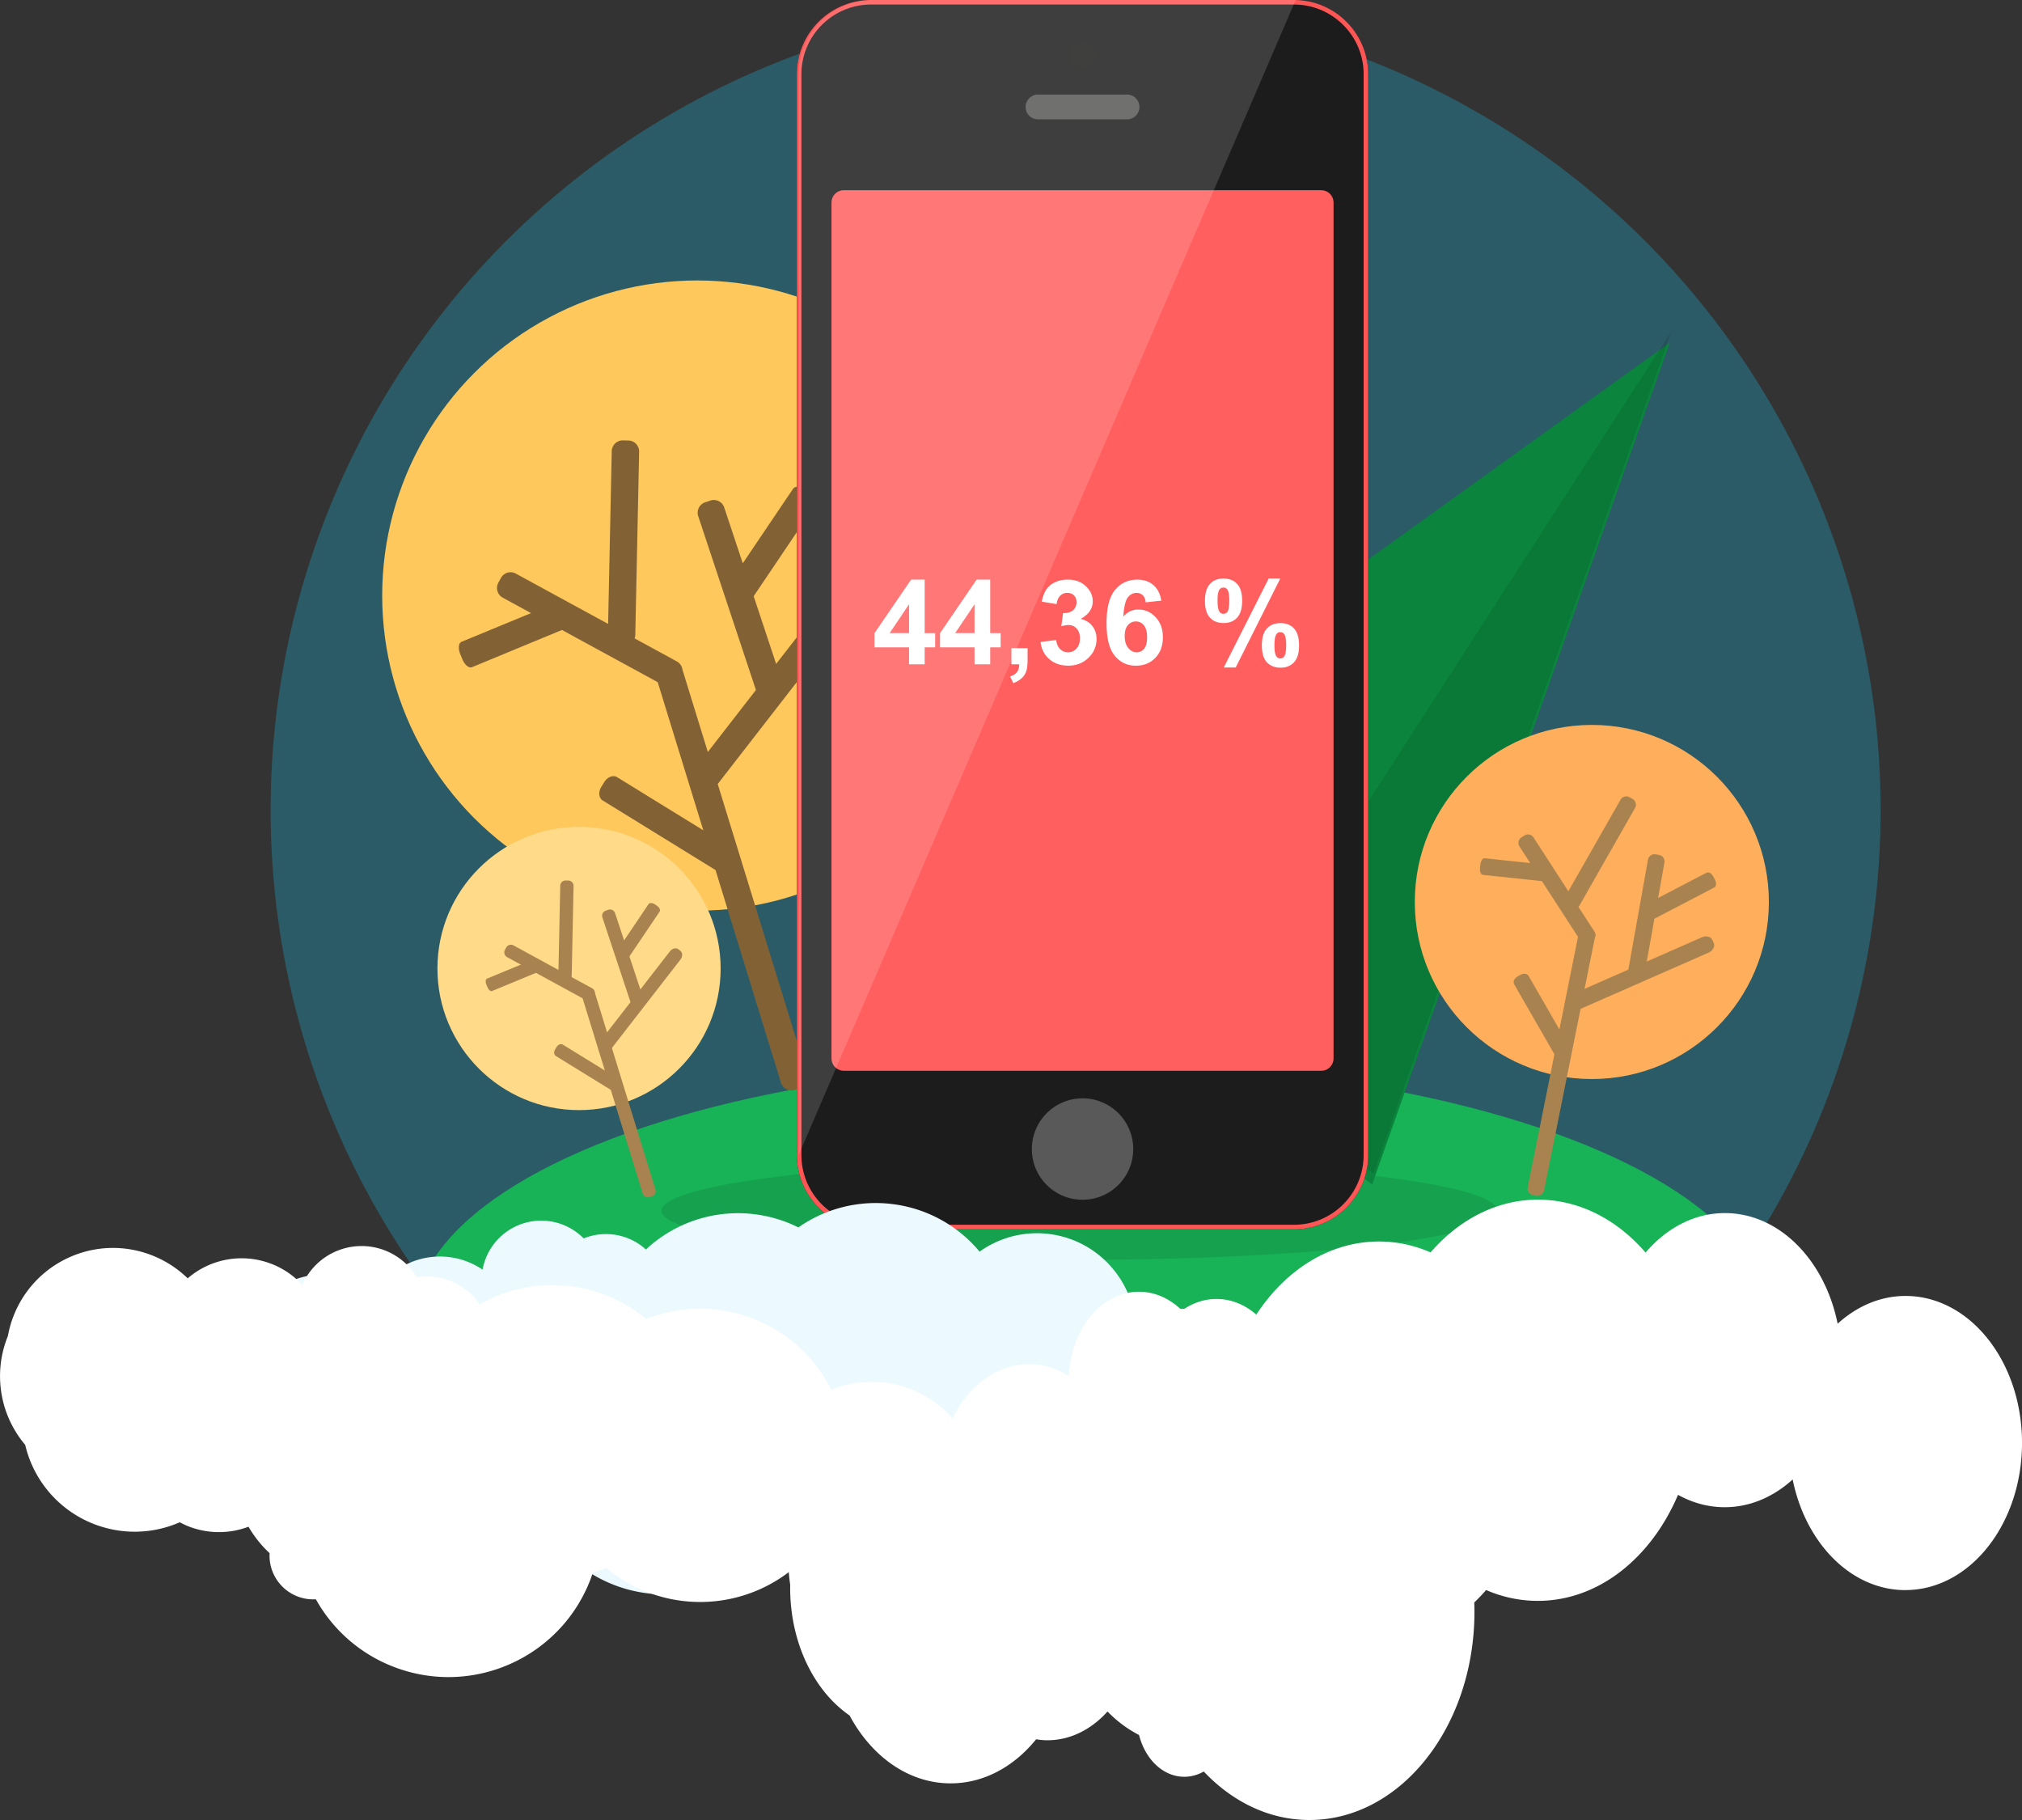<svg xmlns="http://www.w3.org/2000/svg" width="178.337" height="160.502" viewBox="0 0 178.337 160.502"><rect x="0" y="0" width="178.337" height="160.502" fill="#333333" stroke="none"/><circle fill="#2B5B66" cx="94.868" cy="71.434" r="71"/><circle fill="#FFC85C" cx="61.497" cy="52.523" r="27.789"/><ellipse fill="#18B357" cx="96.202" cy="116.434" rx="59.667" ry="22.667"/><ellipse opacity=".1" cx="95.202" cy="106.767" rx="36.854" ry="4.334"/><circle fill="#FFDA89" cx="51.07" cy="85.411" r="12.489"/><path fill="#A88350" d="M57.812 104.91a.47.47 0 0 1-.31.588l-.228.07a.47.47 0 0 1-.588-.313l-5.374-17.453a.472.472 0 0 1 .312-.59l.226-.068a.47.47 0 0 1 .588.312l5.374 17.453z"/><path fill="#A88350" d="M52.218 87.15c.23.126.313.413.19.642l-.115.206a.47.47 0 0 1-.638.188l-6.932-3.78a.473.473 0 0 1-.188-.64l.113-.206a.472.472 0 0 1 .64-.188l6.93 3.78z"/><path fill="#A88350" d="M50.424 86.025a.472.472 0 0 1-.48.462l-.236-.006a.47.47 0 0 1-.462-.48l.166-7.892a.47.47 0 0 1 .48-.46l.236.004c.26.006.466.222.46.48l-.164 7.893zM46.822 84.706c.128-.052.312.1.41.34l.092.22c.1.24.075.477-.052.53l-3.87 1.6c-.13.053-.313-.1-.412-.34l-.09-.22c-.1-.24-.077-.478.05-.53l3.872-1.6zM53.13 80.902a.47.47 0 0 1 .298-.593l.225-.077a.472.472 0 0 1 .596.3l2.476 7.464a.472.472 0 0 1-.3.596l-.223.074a.472.472 0 0 1-.595-.3l-2.48-7.465z"/><path fill="#A88350" d="M57.203 79.73c.09-.132.337-.122.552.022l.196.133c.217.146.318.37.23.505l-2.72 4.033c-.09.133-.337.122-.554-.022l-.194-.13c-.217-.146-.32-.373-.23-.506l2.72-4.033zM59.083 83.9c.203-.263.536-.348.742-.188l.186.146c.207.16.208.5.004.765l-6.19 7.98c-.205.262-.537.346-.742.187l-.187-.145c-.205-.16-.207-.503-.004-.766l6.193-7.98zM49.02 93.124c-.168-.103-.192-.368-.056-.59l.124-.2c.136-.22.383-.316.55-.213l5.09 3.137c.168.104.192.367.056.588l-.123.2c-.136.223-.383.318-.55.215l-5.09-3.136z"/><path fill="#826235" d="M75.702 51.58l-.38-.3c-.423-.328-1.106-.153-1.523.386l-5.345 6.885-1.98-5.972 5.468-8.114c.185-.274-.023-.737-.466-1.036l-.403-.272c-.44-.297-.95-.315-1.132-.044l-4.43 6.565-1.634-4.922a.968.968 0 0 0-1.222-.613l-.46.156a.964.964 0 0 0-.615 1.217l5.087 15.32.008.01-4.246 5.47-2.24-7.27a.952.952 0 0 0-.478-.708l-3.74-2.04c.027-.088.058-.174.06-.27l.34-16.195a.97.97 0 0 0-.946-.986l-.483-.01a.966.966 0 0 0-.987.945l-.32 15.24-8.14-4.438a.966.966 0 0 0-1.313.387l-.232.425a.97.97 0 0 0 .39 1.31l2.495 1.363-6.134 2.534c-.26.108-.308.597-.103 1.09l.185.45c.202.492.58.804.844.696l7.938-3.283 8.445 4.604 4.02 13.063-7.606-4.688c-.345-.213-.853-.015-1.13.438l-.255.41c-.282.453-.23.998.115 1.208l9.954 6.137 5.774 18.757a.966.966 0 0 0 1.207.64l.465-.142a.964.964 0 0 0 .638-1.207l-7.89-25.635L75.71 53.15c.417-.542.416-1.244-.008-1.57z"/><path fill="#0B853D" d="M83.35 76.188l63.927-45.977-26.254 74.24z"/><path opacity=".1" d="M105.358 94.453l42.057-65.232-26.255 74.24z"/><circle fill="#FFAE5C" cx="140.397" cy="79.545" r="15.615"/><path fill="#A88350" d="M136.184 104.992a.59.59 0 0 1-.692.462l-.29-.06a.588.588 0 0 1-.46-.692l4.497-22.385a.59.59 0 0 1 .694-.462l.288.06a.59.59 0 0 1 .462.692l-4.5 22.385z"/><path fill="#A88350" d="M140.62 82.143c.18.273.1.64-.173.815l-.248.16a.586.586 0 0 1-.814-.175l-5.364-8.284a.59.59 0 0 1 .174-.817l.248-.16a.59.59 0 0 1 .815.176l5.36 8.283z"/><path fill="#A88350" d="M139.32 79.835a.59.59 0 0 1-.805.22l-.255-.146a.588.588 0 0 1-.22-.804l4.886-8.576a.59.59 0 0 1 .804-.22l.256.147c.282.16.38.52.22.803l-4.886 8.575zM136.148 76.238c.172.02.284.295.25.62l-.03.292c-.036.323-.202.57-.374.553l-5.208-.55c-.172-.018-.283-.295-.25-.617l.032-.294c.034-.323.2-.57.373-.554l5.208.55zM145.348 75.817a.59.59 0 0 1 .683-.474l.292.05a.59.59 0 0 1 .477.684l-1.73 9.682a.59.59 0 0 1-.683.475l-.29-.052a.59.59 0 0 1-.477-.683l1.728-9.683z"/><path fill="#A88350" d="M150.522 76.96c.178-.095.444.064.594.353l.137.262c.15.29.128.598-.05.69l-5.393 2.812c-.18.093-.444-.065-.596-.354l-.136-.26c-.15-.29-.13-.6.05-.69l5.394-2.814zM150.104 82.66c.38-.166.797-.06.927.237l.12.27c.13.3-.072.675-.453.843l-11.56 5.078c-.382.168-.797.062-.928-.236l-.12-.27c-.13-.298.073-.675.453-.843l11.56-5.08zM133.546 86.8c-.123-.214.008-.52.29-.68l.256-.147c.28-.162.61-.12.73.094l3.725 6.48c.123.212-.006.517-.29.68l-.254.146c-.282.162-.61.12-.732-.094l-3.724-6.48z"/><path fill="#1C1C1C" d="M120.67 101.87a6.542 6.542 0 0 1-6.545 6.54h-37.3a6.54 6.54 0 0 1-6.54-6.54V6.54A6.54 6.54 0 0 1 76.824 0h37.3a6.544 6.544 0 0 1 6.545 6.54v95.33z"/><path fill="#F55" d="M114.125.4c3.388 0 6.145 2.754 6.145 6.14v95.33a6.15 6.15 0 0 1-6.145 6.142h-37.3a6.15 6.15 0 0 1-6.142-6.143V6.54A6.148 6.148 0 0 1 76.825.4h37.3m0-.4h-37.3a6.54 6.54 0 0 0-6.54 6.54v95.33a6.54 6.54 0 0 0 6.54 6.54h37.3a6.542 6.542 0 0 0 6.545-6.54V6.54c0-3.61-2.93-6.54-6.545-6.54z"/><path fill="#FF5F5F" d="M117.617 93.342c0 .6-.487 1.09-1.093 1.09H74.428c-.602 0-1.092-.49-1.092-1.09v-75.48c0-.6.49-1.087 1.092-1.087h42.097a1.09 1.09 0 0 1 1.093 1.088v75.48z"/><path fill="#1D1D1B" d="M96.596 4.86a1.118 1.118 0 0 1-2.238 0 1.12 1.12 0 0 1 2.238 0z"/><path fill="#575756" d="M100.497 9.436c0 .605-.494 1.09-1.1 1.09h-7.845a1.093 1.093 0 0 1-1.096-1.09 1.1 1.1 0 0 1 1.096-1.096h7.846a1.1 1.1 0 0 1 1.1 1.096z"/><path opacity=".15" fill="#FFF" d="M70.435 101.87V6.54A6.54 6.54 0 0 1 76.975 0h37.3l-43.84 101.87z"/><path fill="#595959" d="M99.947 101.334c0 2.475-2 4.47-4.466 4.47a4.467 4.467 0 0 1-4.474-4.47 4.475 4.475 0 0 1 4.475-4.473 4.47 4.47 0 0 1 4.467 4.474z"/><g fill="#FFF"><path d="M80.176 58.583v-1.496H77.13V55.84l3.228-4.724h1.197v4.718h.924v1.253h-.925v1.496h-1.38zm0-2.75v-2.54l-1.71 2.54h1.71zM85.953 58.583v-1.496H82.91V55.84l3.227-4.724h1.197v4.718h.922v1.253h-.922v1.496h-1.38zm0-2.75v-2.54l-1.71 2.54h1.71zM89.205 57.157h1.426v1.02c0 .413-.034.738-.106.977a1.45 1.45 0 0 1-.402.642c-.2.19-.45.34-.754.447l-.28-.59c.288-.094.493-.224.614-.39.123-.166.188-.393.193-.68h-.69v-1.426zM91.77 56.61l1.382-.168c.043.352.162.62.355.807.19.185.426.278.7.278a.96.96 0 0 0 .74-.335c.202-.224.304-.524.304-.903 0-.358-.095-.643-.288-.853a.924.924 0 0 0-.705-.314c-.184 0-.4.036-.654.106l.156-1.162c.386.01.68-.073.882-.25s.305-.415.305-.71c0-.25-.074-.448-.224-.598-.147-.148-.347-.223-.593-.223a.853.853 0 0 0-.623.253c-.174.17-.277.416-.316.74l-1.31-.223c.09-.45.228-.81.41-1.078.187-.27.442-.48.772-.635s.7-.23 1.11-.23c.698 0 1.26.223 1.683.67.348.364.523.777.523 1.237 0 .652-.357 1.174-1.07 1.562.426.09.766.296 1.02.613.257.318.384.702.384 1.15 0 .654-.24 1.21-.715 1.67-.477.46-1.07.69-1.78.69-.673 0-1.23-.193-1.675-.58-.442-.385-.698-.892-.77-1.518zM102.43 52.968l-1.38.152c-.034-.284-.122-.494-.265-.63a.767.767 0 0 0-.553-.202c-.3 0-.555.135-.764.405-.207.27-.338.834-.393 1.69.354-.42.797-.63 1.324-.63.595 0 1.104.227 1.527.68.425.453.638 1.038.638 1.755 0 .76-.223 1.37-.67 1.83-.445.46-1.02.69-1.72.69-.75 0-1.368-.29-1.85-.874-.485-.584-.728-1.54-.728-2.87 0-1.36.252-2.344.756-2.946.504-.602 1.158-.902 1.963-.902.564 0 1.033.158 1.402.474.374.316.61.775.71 1.378zm-3.233 3.11c0 .462.106.82.32 1.072.213.252.456.378.73.378a.834.834 0 0 0 .66-.31c.176-.207.264-.545.264-1.015 0-.483-.095-.838-.284-1.062a.887.887 0 0 0-.71-.337c-.274 0-.505.107-.694.322s-.285.533-.285.952zM106.275 52.982c0-.666.146-1.16.44-1.48.29-.322.687-.482 1.188-.482.518 0 .922.16 1.215.48.29.318.438.813.438 1.482 0 .667-.146 1.16-.438 1.48-.293.322-.69.483-1.19.483-.517 0-.923-.16-1.214-.48-.292-.32-.44-.813-.44-1.483zm1.112-.01c0 .484.055.81.166.975.086.122.2.183.352.183.15 0 .27-.06.354-.183.108-.165.163-.49.163-.974s-.055-.807-.164-.97a.403.403 0 0 0-.355-.187c-.15 0-.266.06-.352.183-.112.164-.166.49-.166.973zm1.6 5.895h-1.054l3.963-7.848h1.023l-3.932 7.847zm2.306-1.953c0-.666.145-1.16.438-1.48s.694-.482 1.2-.482c.512 0 .914.16 1.205.48.293.322.44.816.44 1.482 0 .67-.147 1.165-.44 1.486-.29.32-.688.48-1.19.48-.517 0-.92-.16-1.214-.48s-.437-.816-.437-1.486zm1.11-.005c0 .482.056.806.167.968a.4.4 0 0 0 .35.188.4.4 0 0 0 .352-.183c.11-.165.166-.49.166-.974s-.053-.81-.162-.976c-.084-.12-.203-.183-.355-.183s-.267.063-.35.184c-.11.167-.168.492-.168.975z"/></g><path fill="#ECF9FF" d="M103.085 132.834c-4.04-.542-7.05-3.763-7.508-7.63a8.705 8.705 0 0 1-8.646-.223 11.923 11.923 0 0 1-15.007 3.71c-.315.223-.643.428-.978.617-.017.19-.036.38-.062.572-.908 6.77-7.133 11.524-13.906 10.616a12.323 12.323 0 0 1-7.464-3.9c-.47.14-.973.19-1.49.12a3.57 3.57 0 0 1-3.036-2.907 9.216 9.216 0 0 1-2.16-1.698 6.798 6.798 0 0 1-4.708 1.1 6.787 6.787 0 0 1-.82-.167 9.127 9.127 0 0 1-6.71 1.75 9.138 9.138 0 0 1-6.973-4.99 8.707 8.707 0 0 1-1.678-1.63 8.672 8.672 0 0 1-1.727-6.67 8.682 8.682 0 0 1 3.34-7.327c2.918-2.27 6.822-2.384 9.815-.59a6.716 6.716 0 0 1 6.334-2.714c1.062.143 2.03.53 2.862 1.095a5.255 5.255 0 0 1 8.916-2.753 5.228 5.228 0 0 1 2.66-.337 5.226 5.226 0 0 1 2.83 1.315 11.892 11.892 0 0 1 9.708-3.096c1.34.18 2.594.577 3.738 1.148a11.887 11.887 0 0 1 8.412-2.044 11.87 11.87 0 0 1 7.57 4.18 8.698 8.698 0 0 1 6.22-1.546c4.037.542 7.05 3.763 7.51 7.63a8.7 8.7 0 0 1 5.28-.963c4.786.643 8.145 5.04 7.503 9.825a8.74 8.74 0 0 1-9.825 7.504z"/><path fill="#FFF" d="M168.036 140.23c-4.79-.01-8.797-4.16-9.926-9.758-1.693 1.538-3.765 2.45-6.01 2.447-1.46-.003-2.846-.395-4.102-1.09-2.37 5.573-7.03 9.36-12.39 9.35a11.403 11.403 0 0 1-4.534-.957c-.334.385-.683.752-1.045 1.095.01.283.016.567.015.853-.017 10.138-6.54 18.347-14.576 18.333-3.543-.006-6.783-1.615-9.3-4.277a3.452 3.452 0 0 1-1.72.466c-1.867-.003-3.447-1.55-3.985-3.683a10.602 10.602 0 0 1-2.78-2.075c-1.42 1.577-3.277 2.54-5.318 2.538-.333 0-.658-.036-.98-.086-1.948 2.406-4.613 3.89-7.554 3.886-3.706-.006-6.965-2.38-8.895-5.98a10.78 10.78 0 0 1-2.207-2.07c-2.087-2.596-3.094-6.045-3.036-9.473-.59-4.01.326-8.304 2.768-11.43 3.05-3.91 7.586-4.84 11.35-2.783 1.34-3.12 3.957-5.234 6.965-5.23 1.262.003 2.448.385 3.505 1.05.156-4.142 2.865-7.444 6.184-7.44 1.43.004 2.74.624 3.785 1.652.903-.646 1.943-1.016 3.052-1.014 1.302 0 2.507.513 3.502 1.38 2.577-3.94 6.476-6.455 10.84-6.448 1.587.003 3.11.344 4.533.96 2.5-2.89 5.834-4.655 9.49-4.65 3.655.008 6.978 1.778 9.47 4.67 1.84-2.16 4.3-3.49 7.01-3.485 4.79.008 8.797 4.155 9.93 9.755 1.69-1.537 3.76-2.452 6.005-2.447 5.678.01 10.27 5.825 10.257 12.988-.015 7.16-4.626 12.96-10.304 12.95z"/><path fill="#FFF" d="M85.33 150.412c-4.128-1.578-6.503-5.727-6.024-9.922a9.413 9.413 0 0 1-5.813-.3 9.408 9.408 0 0 1-3.254-2.09 12.923 12.923 0 0 1-16.764.178c-.388.155-.782.29-1.185.407-.063.195-.132.392-.206.587-2.646 6.92-10.398 10.386-17.32 7.74a13.326 13.326 0 0 1-6.904-5.973 3.858 3.858 0 0 1-4.082-4.07 10.04 10.04 0 0 1-1.86-2.33 7.373 7.373 0 0 1-5.24-.01c-.286-.11-.558-.24-.823-.382a9.9 9.9 0 0 1-7.518.176 9.917 9.917 0 0 1-6.115-7.004 9.423 9.423 0 0 1-1.363-2.14 9.395 9.395 0 0 1-.16-7.466 9.418 9.418 0 0 1 5.35-6.902c3.645-1.67 7.793-.815 10.504 1.824a7.283 7.283 0 0 1 7.36-1.287 7.24 7.24 0 0 1 2.748 1.866 5.702 5.702 0 0 1 7.26-3.053 5.68 5.68 0 0 1 2.834 2.37 5.673 5.673 0 0 1 2.893.308 5.675 5.675 0 0 1 2.66 2.094 12.895 12.895 0 0 1 11.013-.85 12.85 12.85 0 0 1 3.658 2.145 12.887 12.887 0 0 1 9.388-.063 12.887 12.887 0 0 1 6.95 6.297 9.428 9.428 0 0 1 6.946-.08c4.126 1.575 6.503 5.724 6.024 9.92a9.432 9.432 0 0 1 5.812.3c4.892 1.87 7.34 7.348 5.47 12.237a9.48 9.48 0 0 1-12.24 5.472z"/></svg>